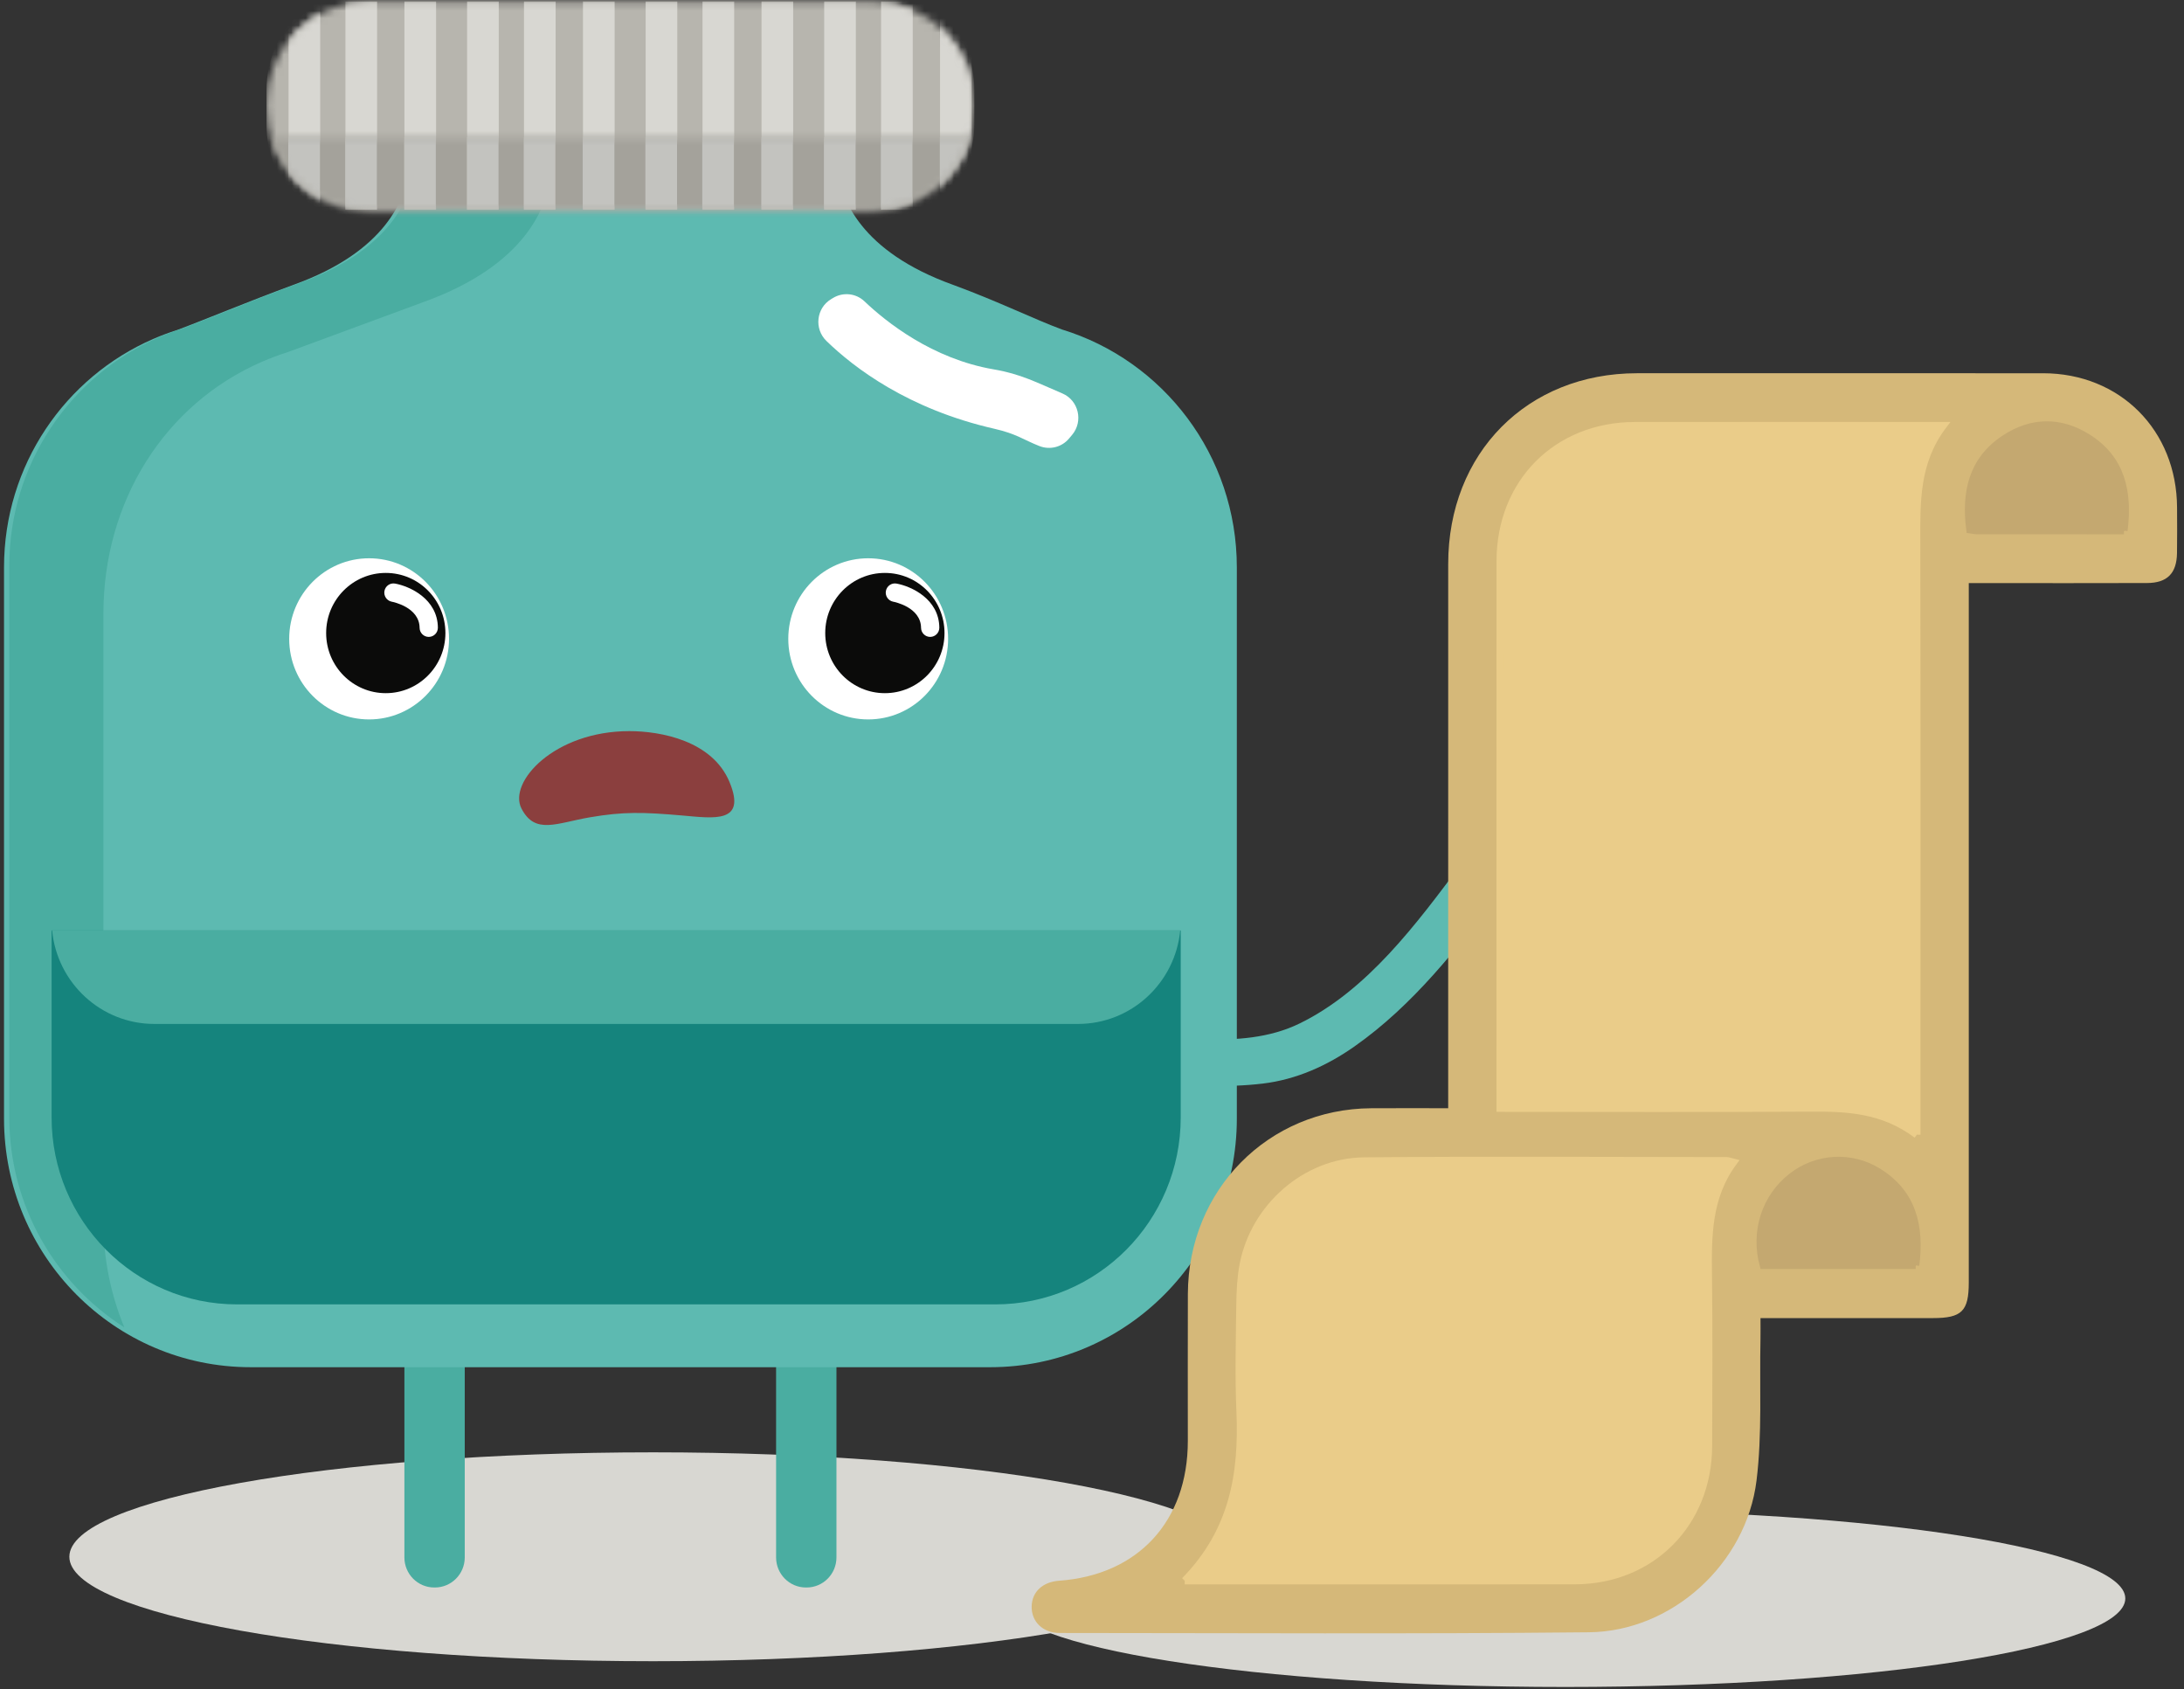 <?xml version="1.0" encoding="UTF-8" standalone="no"?>
<svg width="300px" height="232px" viewBox="0 0 300 232" version="1.1" xmlns="http://www.w3.org/2000/svg" xmlns:xlink="http://www.w3.org/1999/xlink" xmlns:sketch="http://www.bohemiancoding.com/sketch/ns">
    <rect x="0" y="0" width="300" height="232" fill="#333333" stroke="none"/>
    <!-- Generator: Sketch 3.3.3 (12072) - http://www.bohemiancoding.com/sketch -->
    <title>potson-lista</title>
    <desc>Created with Sketch.</desc>
    <defs>
        <path id="path-1" d="M84.327,28.796 L15.126,28.796 C7.384,28.796 1.11,22.471 1.11,14.667 L1.11,14.338 C1.11,6.535 7.384,0.209 15.126,0.209 L84.327,0.209 C92.069,0.209 98.344,6.535 98.344,14.338 L98.344,14.667 C98.344,22.471 92.069,28.796 84.327,28.796"></path>
        <path id="path-3" d="M0.599,0.441 C2.412,6.128 7.703,10.244 13.947,10.244 L83.149,10.244 C89.393,10.244 94.684,6.128 96.496,0.441 L0.599,0.441"></path>
    </defs>
    <g id="Page-1" stroke="none" stroke-width="1" fill="none" fill-rule="evenodd" sketch:type="MSPage">
        <g id="mobileweb-pedidos-vazia" sketch:type="MSArtboardGroup" transform="translate(-170, -472)">
            <g id="potson-lista" sketch:type="MSLayerGroup" transform="translate(170, 472)">
                <path d="M158.313,148.833 C153.644,148.608 148.814,148.411 144.267,149.686 C142.598,147.932 140.81,146.327 138.918,144.881 C142.594,143.194 146.694,142.297 151.162,142.118 C160.002,141.767 170.225,144.606 178.523,140.556 C187.816,136.021 194.589,126.858 200.655,118.745 C203.178,115.372 208.774,118.813 206.236,122.206 C200.34,130.091 194.14,138.043 186.026,143.734 C182.264,146.372 178.065,148.257 173.488,148.81 C168.435,149.42 163.376,149.077 158.313,148.833" id="Fill-1" fill="#5DBAB1" sketch:type="MSShapeGroup"></path>
                <path d="M169.894,213.799 C169.894,221.72 133.995,228.143 89.71,228.143 C45.426,228.143 9.527,221.72 9.527,213.799 C9.527,205.879 45.426,199.457 89.71,199.457 C133.995,199.457 169.894,205.879 169.894,213.799" id="Fill-2" fill="#D8D7D2" sketch:type="MSShapeGroup"></path>
                <path d="M291.937,219.526 C291.937,226.239 257.501,231.681 215.021,231.681 C172.542,231.681 138.106,226.239 138.106,219.526 C138.106,212.813 172.542,207.371 215.021,207.371 C257.501,207.371 291.937,212.813 291.937,219.526" id="Fill-3" fill="#D8D7D2" sketch:type="MSShapeGroup"></path>
                <path d="M59.742,218.019 L59.647,218.019 C57.384,218.019 55.549,216.169 55.549,213.888 L55.549,165.479 C55.549,163.199 57.384,161.35 59.647,161.35 L59.742,161.35 C62.005,161.35 63.839,163.199 63.839,165.479 L63.839,213.888 C63.839,216.169 62.005,218.019 59.742,218.019" id="Fill-4" fill="#4AADA1" sketch:type="MSShapeGroup"></path>
                <path d="M110.798,218.019 L110.703,218.019 C108.441,218.019 106.606,216.169 106.606,213.888 L106.606,165.479 C106.606,163.199 108.441,161.35 110.703,161.35 L110.798,161.35 C113.061,161.35 114.897,163.199 114.897,165.479 L114.897,213.888 C114.897,216.169 113.061,218.019 110.798,218.019" id="Fill-5" fill="#4AADA1" sketch:type="MSShapeGroup"></path>
                <path d="M145.87,45.249 C142.003,43.817 137.194,41.429 131.027,39.16 C130.984,39.145 130.948,39.131 130.905,39.115 C118.174,34.529 115.491,27.262 115.021,23.213 L115.021,14.164 L56.204,14.164 L56.204,23.213 C55.736,27.262 53.053,34.529 40.321,39.115 C40.279,39.131 40.241,39.145 40.2,39.16 C33.905,41.476 28.118,43.916 24.283,45.337 C23.19,45.682 22.123,46.083 21.082,46.534 C21.063,46.541 21.04,46.55 21.029,46.555 L21.035,46.555 C8.989,51.787 0.552,63.86 0.552,77.923 L0.552,153.622 C0.552,172.48 15.717,187.766 34.424,187.766 L136.021,187.766 C154.729,187.766 169.894,172.48 169.894,153.622 L169.894,77.923 C169.894,62.519 159.773,49.503 145.87,45.249" id="Fill-6" fill="#5DBAB1" sketch:type="MSShapeGroup"></path>
                <path d="M14.205,167.795 L14.205,84.294 C14.205,68.783 22.674,55.465 35.962,49.694 L35.954,49.694 C35.968,49.688 35.992,49.679 36.014,49.671 C37.162,49.174 38.339,48.732 39.544,48.351 C43.774,46.783 51.08,44.092 58.025,41.537 C58.071,41.52 58.112,41.505 58.159,41.488 C72.203,36.429 75.161,28.412 75.679,23.947 L75.679,13.965 L56.931,13.965 L56.931,23.014 C56.462,27.063 53.779,34.33 41.047,38.916 C41.005,38.931 40.968,38.946 40.926,38.961 C34.631,41.278 28.844,43.718 25.009,45.138 C23.916,45.484 22.849,45.884 21.808,46.335 C21.789,46.342 21.767,46.352 21.755,46.356 L21.763,46.356 C9.715,51.588 1.278,63.661 1.278,77.723 L1.278,153.424 C1.278,165.581 7.587,176.247 17.079,182.297 C15.23,177.833 14.205,172.935 14.205,167.795" id="Fill-7" fill="#4AADA1" sketch:type="MSShapeGroup"></path>
                <path d="M86.452,100.409 C90.755,100.409 97.86,101.722 100.214,107.417 C102.569,113.113 98.084,112.377 93.718,111.997 C88.311,111.527 85.629,111.456 81.011,112.249 C76.442,113.034 73.5,114.666 71.632,111.041 C69.765,107.417 76.139,100.409 86.452,100.409" id="Fill-8" fill="#8B3F3E" sketch:type="MSShapeGroup"></path>
                <path d="M61.68,87.736 C61.68,93.848 56.764,98.803 50.701,98.803 C44.639,98.803 39.724,93.848 39.724,87.736 C39.724,81.625 44.639,76.671 50.701,76.671 C56.764,76.671 61.68,81.625 61.68,87.736" id="Fill-9" fill="#FFFFFF" sketch:type="MSShapeGroup"></path>
                <path d="M53.336,87.736 C53.336,87.736 53.466,85.902 56.553,83.842 C55.296,81.926 53.15,80.654 50.701,80.654 C46.822,80.654 43.676,83.826 43.676,87.736 C43.676,91.648 46.822,94.819 50.701,94.819 C53.509,94.819 55.912,93.149 57.037,90.75 C53.623,89.15 53.336,87.736 53.336,87.736" id="Fill-10" fill="#FFFFFF" sketch:type="MSShapeGroup"></path>
                <path d="M61.183,86.94 C61.183,91.5 57.516,95.197 52.992,95.197 C48.467,95.197 44.801,91.5 44.801,86.94 C44.801,82.38 48.467,78.683 52.992,78.683 C57.516,78.683 61.183,82.38 61.183,86.94" id="Fill-11" fill="#0B0B0A" sketch:type="MSShapeGroup"></path>
                <path d="M130.235,87.736 C130.235,93.848 125.321,98.803 119.258,98.803 C113.195,98.803 108.281,93.848 108.281,87.736 C108.281,81.625 113.195,76.671 119.258,76.671 C125.321,76.671 130.235,81.625 130.235,87.736" id="Fill-12" fill="#FFFFFF" sketch:type="MSShapeGroup"></path>
                <path d="M121.893,87.736 C121.893,87.736 122.022,85.902 125.109,83.842 C123.852,81.926 121.707,80.654 119.258,80.654 C115.377,80.654 112.232,83.826 112.232,87.736 C112.232,91.648 115.377,94.819 119.258,94.819 C122.065,94.819 124.468,93.149 125.594,90.75 C122.18,89.15 121.893,87.736 121.893,87.736" id="Fill-13" fill="#FFFFFF" sketch:type="MSShapeGroup"></path>
                <path d="M129.74,86.94 C129.74,91.5 126.072,95.197 121.548,95.197 C117.024,95.197 113.356,91.5 113.356,86.94 C113.356,82.38 117.024,78.683 121.548,78.683 C126.072,78.683 129.74,82.38 129.74,86.94" id="Fill-14" fill="#0B0B0A" sketch:type="MSShapeGroup"></path>
                <path d="M147.267,59.724 C148.837,57.857 148.163,54.981 145.925,54.031 C142.366,52.52 140.219,51.363 136.499,50.727 C128.055,49.284 121.718,44.212 118.746,41.384 C117.575,40.27 115.811,40.086 114.431,40.921 L114.16,41.085 C112.12,42.319 111.808,45.16 113.52,46.825 C117.324,50.521 124.767,56.19 136.562,58.878 C139.643,59.579 140.568,60.392 142.767,61.256 C144.208,61.824 145.846,61.419 146.845,60.227 C146.985,60.059 147.126,59.892 147.267,59.724" id="Fill-15" fill="#FFFFFF" sketch:type="MSShapeGroup"></path>
                <path d="M136.715,127.786 L7.089,127.786 L7.089,153.463 C7.089,167.643 18.494,179.139 32.561,179.139 L136.715,179.139 C150.783,179.139 162.187,167.643 162.187,153.463 L162.187,127.786 L136.715,127.786" id="Fill-16" fill="#15847D" sketch:type="MSShapeGroup"></path>
                <path d="M7.159,127.786 C7.854,134.992 13.877,140.624 21.207,140.624 L148.069,140.624 C155.4,140.624 161.423,134.992 162.118,127.786 L7.159,127.786" id="Fill-17" fill="#4AADA1" sketch:type="MSShapeGroup"></path>
                <g id="Group-32" transform="translate(35.496, 0)">
                    <mask id="mask-2" sketch:name="Clip 19" fill="white">
                        <use xlink:href="#path-1"></use>
                    </mask>
                    <g id="Clip-19"></g>
                    <path d="M83.392,32.106 L16.061,32.106 C7.803,32.106 1.11,25.357 1.11,17.033 L1.11,12.409 C1.11,4.085 7.803,-2.664 16.061,-2.664 L83.392,-2.664 C91.65,-2.664 98.344,4.085 98.344,12.409 L98.344,17.033 C98.344,25.357 91.65,32.106 83.392,32.106" id="Fill-18" fill="#B7B5AE" sketch:type="MSShapeGroup" mask="url(#mask-2)"></path>
                    <path d="M11.953,0.209 L16.302,0.209 L16.302,28.796 L11.953,28.796 L11.953,0.209 Z" id="Fill-20" fill="#D8D7D2" sketch:type="MSShapeGroup" mask="url(#mask-2)"></path>
                    <path d="M4.14,0.209 L8.489,0.209 L8.489,28.796 L4.14,28.796 L4.14,0.209 Z" id="Fill-21" fill="#D8D7D2" sketch:type="MSShapeGroup" mask="url(#mask-2)"></path>
                    <path d="M20.056,0.209 L24.405,0.209 L24.405,28.796 L20.056,28.796 L20.056,0.209 Z" id="Fill-22" fill="#D8D7D2" sketch:type="MSShapeGroup" mask="url(#mask-2)"></path>
                    <path d="M36.48,0.209 L40.829,0.209 L40.829,28.796 L36.48,28.796 L36.48,0.209 Z" id="Fill-23" fill="#D8D7D2" sketch:type="MSShapeGroup" mask="url(#mask-2)"></path>
                    <path d="M28.666,0.209 L33.015,0.209 L33.015,28.796 L28.666,28.796 L28.666,0.209 Z" id="Fill-24" fill="#D8D7D2" sketch:type="MSShapeGroup" mask="url(#mask-2)"></path>
                    <path d="M44.582,0.209 L48.931,0.209 L48.931,28.796 L44.582,28.796 L44.582,0.209 Z" id="Fill-25" fill="#D8D7D2" sketch:type="MSShapeGroup" mask="url(#mask-2)"></path>
                    <path d="M61.005,0.209 L65.354,0.209 L65.354,28.796 L61.005,28.796 L61.005,0.209 Z" id="Fill-26" fill="#D8D7D2" sketch:type="MSShapeGroup" mask="url(#mask-2)"></path>
                    <path d="M53.192,0.209 L57.54,0.209 L57.54,28.796 L53.192,28.796 L53.192,0.209 Z" id="Fill-27" fill="#D8D7D2" sketch:type="MSShapeGroup" mask="url(#mask-2)"></path>
                    <path d="M69.108,0.209 L73.456,0.209 L73.456,28.796 L69.108,28.796 L69.108,0.209 Z" id="Fill-28" fill="#D8D7D2" sketch:type="MSShapeGroup" mask="url(#mask-2)"></path>
                    <path d="M85.531,0.209 L89.88,0.209 L89.88,28.796 L85.531,28.796 L85.531,0.209 Z" id="Fill-29" fill="#D8D7D2" sketch:type="MSShapeGroup" mask="url(#mask-2)"></path>
                    <path d="M77.717,0.209 L82.066,0.209 L82.066,28.796 L77.717,28.796 L77.717,0.209 Z" id="Fill-30" fill="#D8D7D2" sketch:type="MSShapeGroup" mask="url(#mask-2)"></path>
                    <path d="M93.633,0.209 L97.982,0.209 L97.982,28.796 L93.633,28.796 L93.633,0.209 Z" id="Fill-31" fill="#D8D7D2" sketch:type="MSShapeGroup" mask="url(#mask-2)"></path>
                </g>
                <g id="Group-47" transform="translate(36.641, 18.468)">
                    <mask id="mask-4" sketch:name="Clip 34" fill="white">
                        <use xlink:href="#path-3"></use>
                    </mask>
                    <g id="Clip-34"></g>
                    <path d="M82.213,13.554 L14.883,13.554 C6.625,13.554 -0.07,6.805 -0.07,-1.519 L-0.07,-6.143 C-0.07,-14.467 6.625,-21.216 14.883,-21.216 L82.213,-21.216 C90.471,-21.216 97.166,-14.467 97.166,-6.143 L97.166,-1.519 C97.166,6.805 90.471,13.554 82.213,13.554" id="Fill-33" fill="#A4A29B" sketch:type="MSShapeGroup" mask="url(#mask-4)"></path>
                    <path d="M10.775,0.369 L15.124,0.369 L15.124,10.342 L10.775,10.342 L10.775,0.369 Z" id="Fill-35" fill="#C3C3BF" sketch:type="MSShapeGroup" mask="url(#mask-4)"></path>
                    <path d="M2.961,0.369 L7.31,0.369 L7.31,10.342 L2.961,10.342 L2.961,0.369 Z" id="Fill-36" fill="#C3C3BF" sketch:type="MSShapeGroup" mask="url(#mask-4)"></path>
                    <path d="M18.877,0.369 L23.226,0.369 L23.226,10.342 L18.877,10.342 L18.877,0.369 Z" id="Fill-37" fill="#C3C3BF" sketch:type="MSShapeGroup" mask="url(#mask-4)"></path>
                    <path d="M35.3,0.369 L39.649,0.369 L39.649,10.342 L35.3,10.342 L35.3,0.369 Z" id="Fill-38" fill="#C3C3BF" sketch:type="MSShapeGroup" mask="url(#mask-4)"></path>
                    <path d="M27.487,0.369 L31.835,0.369 L31.835,10.342 L27.487,10.342 L27.487,0.369 Z" id="Fill-39" fill="#C3C3BF" sketch:type="MSShapeGroup" mask="url(#mask-4)"></path>
                    <path d="M43.404,0.369 L47.753,0.369 L47.753,10.342 L43.404,10.342 L43.404,0.369 Z" id="Fill-40" fill="#C3C3BF" sketch:type="MSShapeGroup" mask="url(#mask-4)"></path>
                    <path d="M59.826,0.369 L64.175,0.369 L64.175,10.342 L59.826,10.342 L59.826,0.369 Z" id="Fill-41" fill="#C3C3BF" sketch:type="MSShapeGroup" mask="url(#mask-4)"></path>
                    <path d="M52.012,0.369 L56.361,0.369 L56.361,10.342 L52.012,10.342 L52.012,0.369 Z" id="Fill-42" fill="#C3C3BF" sketch:type="MSShapeGroup" mask="url(#mask-4)"></path>
                    <path d="M67.929,0.369 L72.278,0.369 L72.278,10.342 L67.929,10.342 L67.929,0.369 Z" id="Fill-43" fill="#C3C3BF" sketch:type="MSShapeGroup" mask="url(#mask-4)"></path>
                    <path d="M84.352,0.369 L88.7,0.369 L88.7,10.342 L84.352,10.342 L84.352,0.369 Z" id="Fill-44" fill="#C3C3BF" sketch:type="MSShapeGroup" mask="url(#mask-4)"></path>
                    <path d="M76.539,0.369 L80.888,0.369 L80.888,10.342 L76.539,10.342 L76.539,0.369 Z" id="Fill-45" fill="#C3C3BF" sketch:type="MSShapeGroup" mask="url(#mask-4)"></path>
                    <path d="M92.455,0.369 L96.573,0.369 L96.573,10.342 L92.455,10.342 L92.455,0.369 Z" id="Fill-46" fill="#C3C3BF" sketch:type="MSShapeGroup" mask="url(#mask-4)"></path>
                </g>
                <path d="M58.893,87.469 C58.207,87.469 57.646,86.913 57.638,86.219 C57.603,83.38 53.971,82.665 53.817,82.636 C53.137,82.508 52.684,81.849 52.809,81.163 C52.934,80.479 53.581,80.025 54.263,80.145 C56.279,80.51 60.101,82.241 60.149,86.187 C60.157,86.887 59.602,87.459 58.909,87.469 L58.893,87.469" id="Fill-48" fill="#FFFFFF" sketch:type="MSShapeGroup"></path>
                <path d="M127.773,87.469 C127.087,87.469 126.526,86.913 126.518,86.219 C126.483,83.38 122.851,82.665 122.697,82.636 C122.016,82.508 121.564,81.849 121.689,81.163 C121.814,80.479 122.461,80.025 123.143,80.145 C125.158,80.51 128.981,82.241 129.029,86.187 C129.037,86.887 128.481,87.459 127.789,87.469 L127.773,87.469" id="Fill-49" fill="#FFFFFF" sketch:type="MSShapeGroup"></path>
                <path d="M198.927,152.199 L198.927,149.068 C198.927,125.197 198.924,101.325 198.929,77.453 C198.932,62.219 209.774,51.265 224.858,51.259 C243.453,51.252 262.049,51.251 280.644,51.26 C291.214,51.265 299.01,59.095 299.046,69.719 C299.053,71.802 299.075,73.884 299.039,75.967 C298.994,78.744 297.696,80.061 294.915,80.071 C287.683,80.098 280.452,80.08 273.22,80.08 L270.436,80.08 L270.436,83.134 C270.436,114.135 270.437,145.135 270.436,176.135 C270.436,180.071 269.478,181.021 265.511,181.021 C257.731,181.022 249.952,181.022 241.826,181.022 C241.826,182.066 241.842,182.99 241.823,183.914 C241.685,190.389 242.071,196.931 241.282,203.325 C239.869,214.779 229.667,224.051 218.271,224.17 C194.036,224.421 169.798,224.277 145.56,224.267 C143.225,224.267 141.666,222.689 141.711,220.611 C141.755,218.621 143.218,217.252 145.473,217.091 C156.344,216.313 163.16,208.915 163.163,197.887 C163.166,191.159 163.142,184.43 163.168,177.7 C163.225,163.403 174.21,152.289 188.353,152.202 C191.763,152.182 195.173,152.199 198.927,152.199 L198.927,152.199 Z M263.302,155.841 L263.302,152.638 C263.302,126.614 263.328,100.591 263.281,74.567 C263.271,69.033 263.085,63.518 266.911,58.45 L264.365,58.45 C251.1,58.45 237.835,58.44 224.568,58.454 C213.853,58.465 206.073,66.282 206.067,77.062 C206.053,101.244 206.062,125.425 206.062,149.608 L206.062,152.199 C220.507,152.199 234.566,152.259 248.622,152.168 C253.684,152.135 258.617,152.327 263.302,155.841 L263.302,155.841 Z M162.735,217.09 L165.332,217.09 C182.331,217.09 199.331,217.105 216.329,217.084 C226.856,217.072 234.661,209.19 234.687,198.574 C234.706,190.807 234.765,183.039 234.665,175.273 C234.595,169.804 234.569,164.396 238.103,159.626 C237.605,159.504 237.396,159.408 237.189,159.408 C220.587,159.4 203.984,159.293 187.383,159.444 C179.343,159.517 172.27,165.782 170.766,173.718 C170.427,175.51 170.342,177.368 170.319,179.197 C170.26,184.081 170.127,188.973 170.337,193.848 C170.702,202.354 169.427,210.272 162.735,217.09 L162.735,217.09 Z M291.748,72.881 C292.427,67.497 291.388,63.007 286.779,60.102 C283.008,57.724 279.05,57.783 275.331,60.258 C270.886,63.216 269.929,67.638 270.589,72.75 C270.945,72.798 271.245,72.876 271.545,72.877 C278.212,72.883 284.881,72.881 291.748,72.881 L291.748,72.881 Z M263.142,173.783 C263.823,168.358 262.72,163.857 257.991,160.921 C254.253,158.603 249.539,158.926 246.137,161.572 C242.478,164.42 240.949,169.151 242.219,173.783 L263.142,173.783 L263.142,173.783 Z" id="Fill-50" fill="#D5B879" sketch:type="MSShapeGroup"></path>
                <path d="M263.302,155.841 C258.617,152.327 253.684,152.135 248.622,152.168 C234.566,152.259 220.507,152.199 206.062,152.199 L206.062,149.608 C206.062,125.425 206.053,101.244 206.067,77.062 C206.073,66.282 213.853,58.465 224.568,58.454 C237.835,58.44 251.1,58.45 264.365,58.45 L266.911,58.45 C263.085,63.518 263.271,69.033 263.281,74.567 C263.328,100.591 263.302,126.614 263.302,152.638 L263.302,155.841" id="Fill-51" stroke="#EACC89" fill="#EACC89" sketch:type="MSShapeGroup"></path>
                <path d="M162.735,217.09 C169.427,210.272 170.702,202.354 170.337,193.848 C170.127,188.973 170.26,184.081 170.319,179.197 C170.342,177.368 170.427,175.51 170.766,173.718 C172.27,165.782 179.343,159.517 187.383,159.444 C203.984,159.293 220.587,159.4 237.189,159.408 C237.396,159.408 237.605,159.504 238.103,159.626 C234.569,164.396 234.595,169.804 234.665,175.273 C234.765,183.039 234.706,190.807 234.687,198.574 C234.661,209.19 226.856,217.072 216.329,217.084 C199.331,217.105 182.331,217.09 165.332,217.09 L162.735,217.09" id="Fill-52" stroke="#EACC89" fill="#EACC89" sketch:type="MSShapeGroup"></path>
                <path d="M291.748,72.881 C284.881,72.881 278.212,72.883 271.545,72.877 C271.245,72.876 270.945,72.798 270.589,72.75 C269.929,67.638 270.886,63.216 275.331,60.258 C279.05,57.783 283.008,57.724 286.779,60.102 C291.388,63.007 292.427,67.497 291.748,72.881" id="Fill-53" stroke="#C4A870" fill="#C4A870" sketch:type="MSShapeGroup"></path>
                <path d="M263.142,173.783 L242.219,173.783 C240.949,169.151 242.478,164.42 246.137,161.572 C249.539,158.926 254.253,158.603 257.991,160.921 C262.72,163.857 263.823,168.358 263.142,173.783" id="Fill-54" stroke="#C4A870" fill="#C4A870" sketch:type="MSShapeGroup"></path>
            </g>
        </g>
    </g>
</svg>